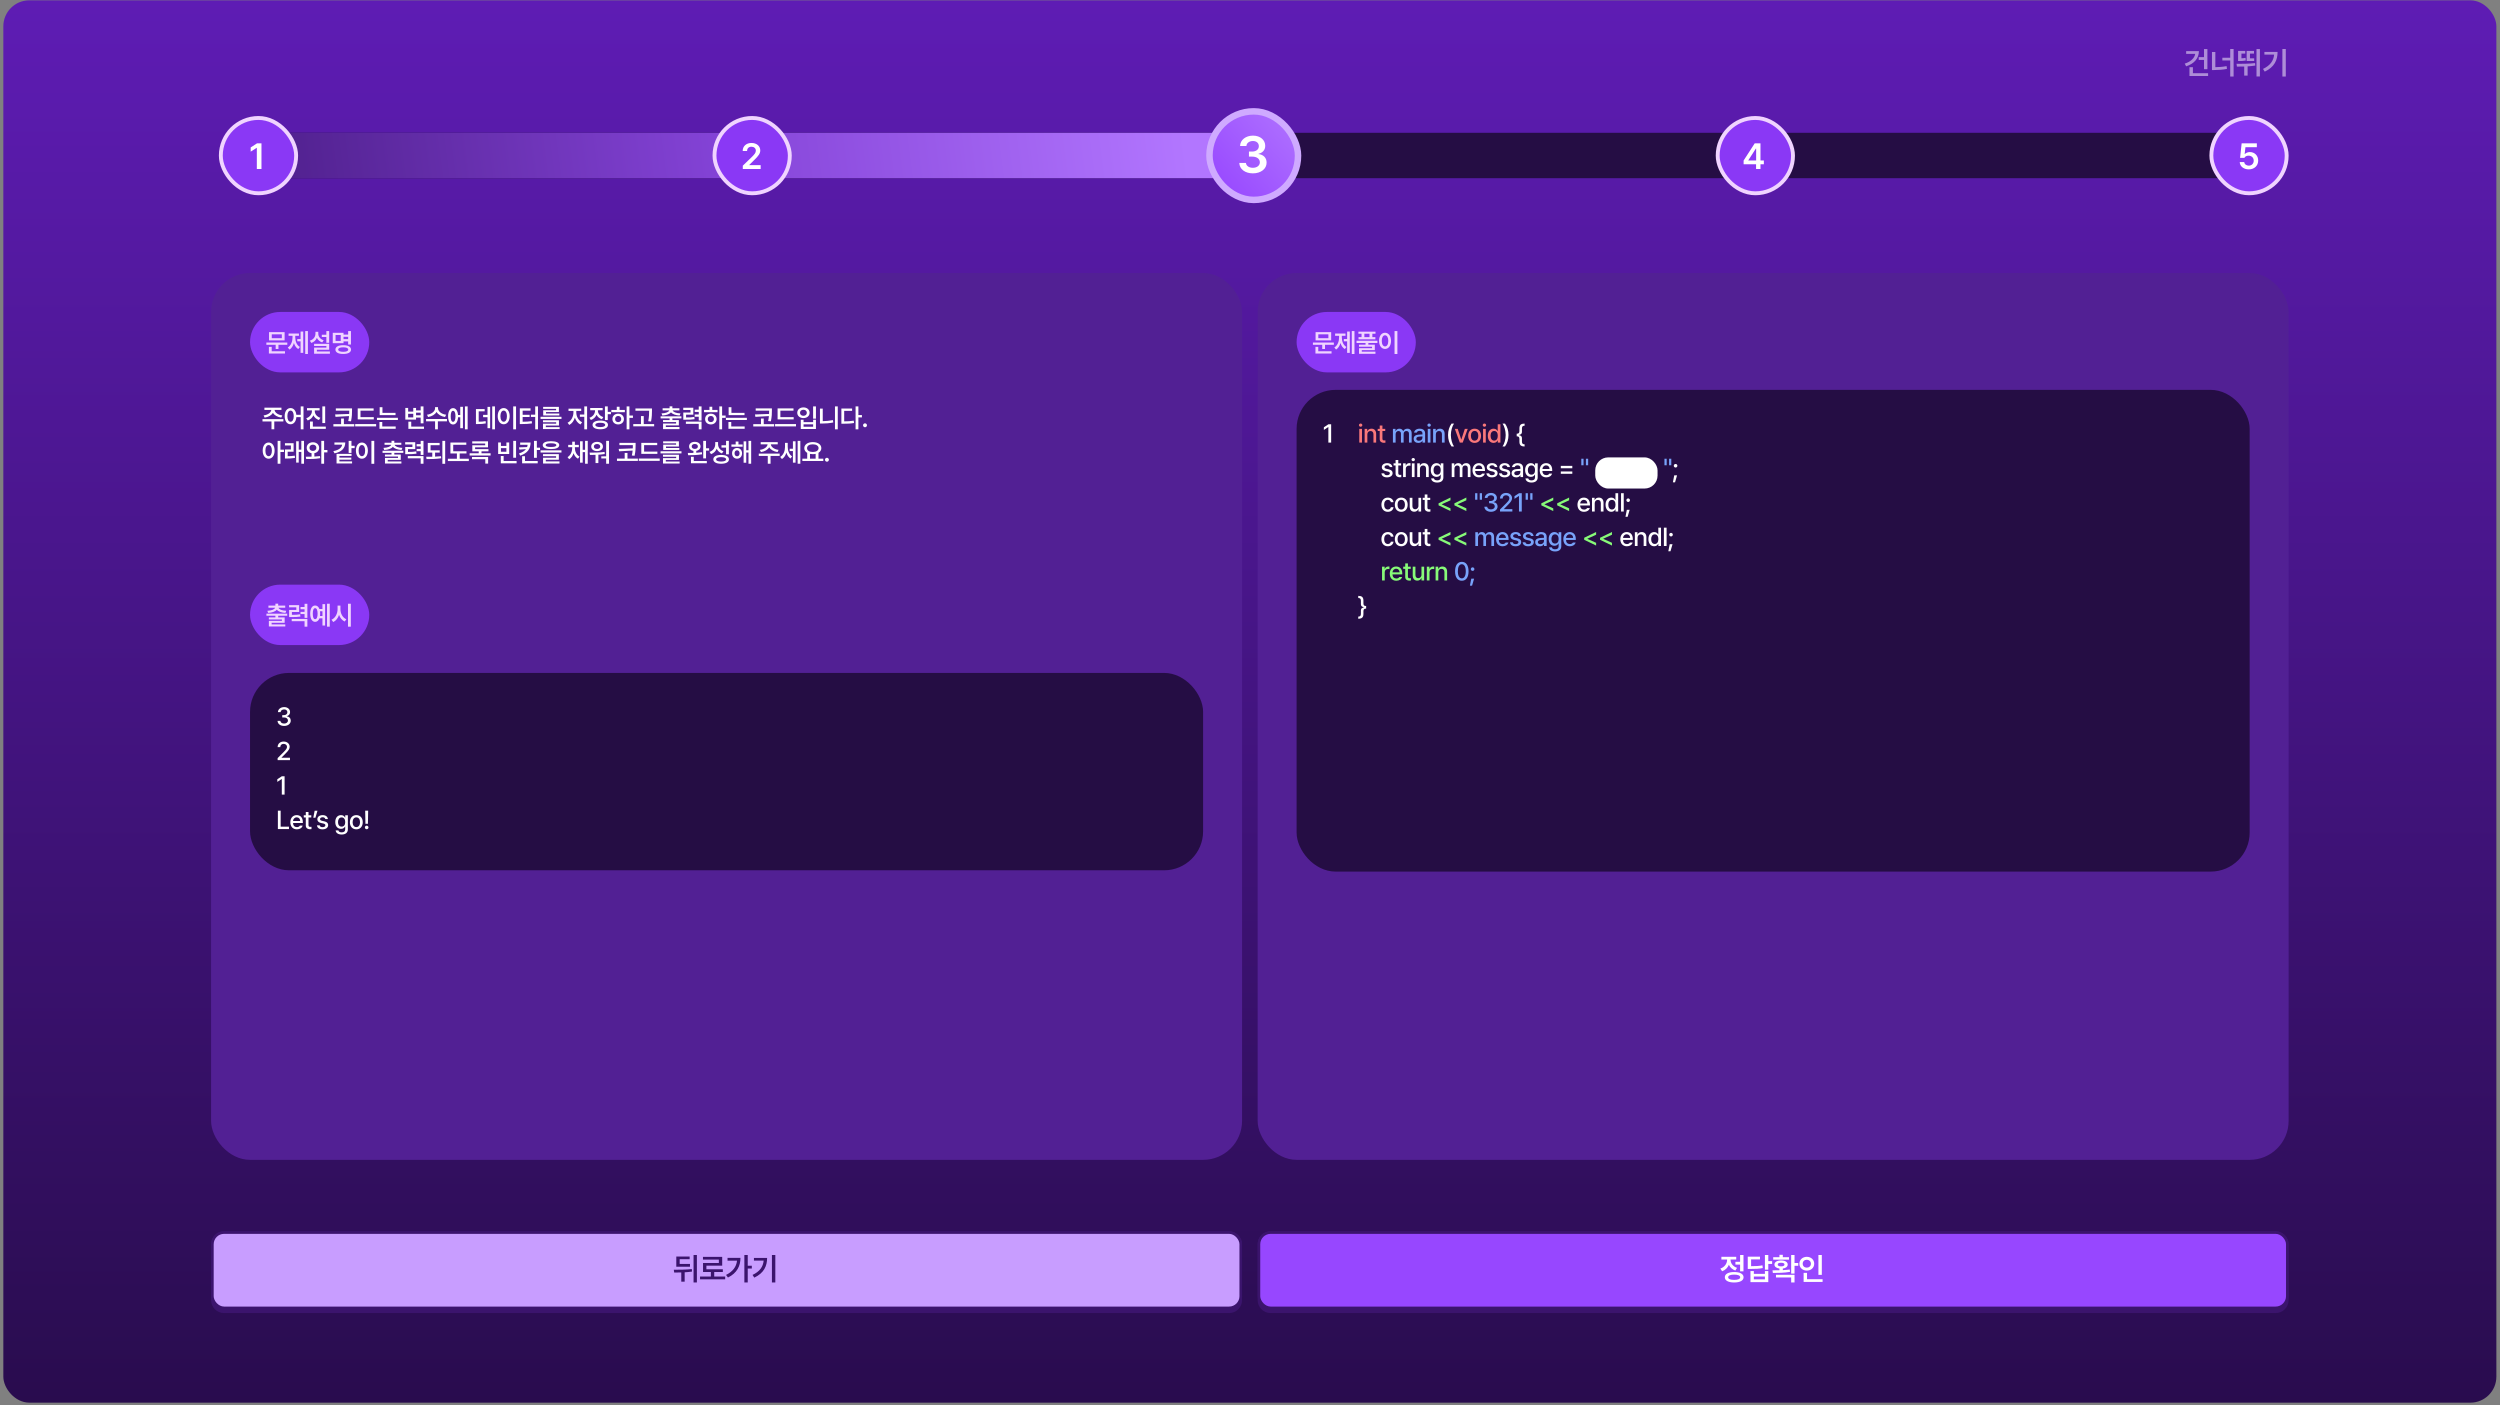 <svg width="653" height="367" viewBox="0 0 653 367" fill="none" xmlns="http://www.w3.org/2000/svg">
<rect x="0" y="0" width="653" height="367" fill="#808080" stroke="none"/>
<rect x="0.871" y="0.086" width="651.18" height="366.289" rx="6.783" fill="url(#paint0_linear_388_6282)"/>
<rect x="55.136" y="71.309" width="269.29" height="231.644" rx="10.175" fill="#522094"/>
<path d="M74.02 109.486V110.082H71.642V112.129H70.913V110.082H68.562V109.486H74.02ZM68.847 108.506C70.022 108.357 70.811 107.724 70.864 107.068H69.065V106.486H73.516V107.068H71.718C71.768 107.724 72.549 108.357 73.735 108.506L73.47 109.082C72.45 108.936 71.655 108.469 71.291 107.824C70.923 108.469 70.135 108.936 69.125 109.082L68.847 108.506ZM75.891 106.585C76.699 106.585 77.298 107.261 77.404 108.354H78.547V106.148H79.275V112.143H78.547V108.95H77.411C77.331 110.106 76.722 110.818 75.891 110.818C74.99 110.818 74.35 110 74.354 108.698C74.35 107.406 74.99 106.585 75.891 106.585ZM75.063 108.698C75.059 109.619 75.397 110.152 75.891 110.155C76.387 110.152 76.722 109.619 76.725 108.698C76.722 107.784 76.387 107.247 75.891 107.247C75.397 107.247 75.059 107.784 75.063 108.698ZM82.219 107.367C82.219 108.112 82.729 108.84 83.683 109.135L83.306 109.711C82.627 109.493 82.133 109.042 81.858 108.473C81.59 109.092 81.08 109.586 80.371 109.831L79.994 109.248C80.957 108.93 81.471 108.155 81.477 107.367V107.194H80.186V106.605H83.478V107.194H82.219V107.367ZM80.974 112.017V110.102H81.716V111.421H85.101V112.017H80.974ZM84.193 110.5V106.154H84.935V110.5H84.193ZM91.949 106.678V107.221C91.945 107.946 91.956 108.784 91.684 110.049L90.962 109.976C91.068 109.493 91.131 109.066 91.167 108.685L87.636 108.883L87.531 108.254L91.21 108.122C91.224 107.81 91.227 107.532 91.227 107.274H87.716V106.678H91.949ZM87.08 111.401V110.791H89.094V109.314H89.823V110.791H92.538V111.401H87.08ZM97.635 108.956V109.546H93.435V106.671H97.589V107.267H94.164V108.956H97.635ZM92.773 111.374V110.765H98.244V111.374H92.773ZM103.315 107.843V108.426H99.168V106.366H99.897V107.843H103.315ZM98.459 109.705V109.122H103.931V109.705H98.459ZM99.115 111.997V110.235H99.85V111.401H103.354V111.997H99.115ZM110.613 106.154V110.573H109.878V109.069H108.672V109.599H105.87V106.545H106.605V107.512H107.944V106.545H108.672V107.188H109.878V106.154H110.613ZM106.605 109.016H107.944V108.082H106.605V109.016ZM106.665 112.017V110.135H107.414V111.421H110.746V112.017H106.665ZM108.672 108.473H109.878V107.784H108.672V108.473ZM114.411 106.645C114.408 107.396 115.253 108.161 116.531 108.327L116.24 108.923C115.223 108.771 114.415 108.271 114.024 107.595C113.633 108.271 112.828 108.771 111.821 108.923L111.53 108.327C112.795 108.161 113.636 107.403 113.636 106.645V106.34H114.411V106.645ZM111.291 110.049V109.44H116.75V110.049H114.372V112.136H113.643V110.049H111.291ZM122.151 106.148V112.136H121.442V106.148H122.151ZM117.044 108.738C117.044 107.42 117.554 106.601 118.335 106.605C119.061 106.601 119.554 107.28 119.64 108.4H120.217V106.254H120.919V111.844H120.217V108.996H119.647C119.578 110.165 119.077 110.881 118.335 110.877C117.554 110.881 117.044 110.059 117.044 108.738ZM117.726 108.738C117.723 109.675 117.955 110.179 118.335 110.175C118.733 110.179 118.968 109.675 118.971 108.738C118.968 107.804 118.733 107.297 118.335 107.3C117.955 107.297 117.723 107.804 117.726 108.738ZM129.284 106.148V112.136H128.568V106.148H129.284ZM124.316 110.765V106.85H126.594V107.439H125.038V110.149C125.743 110.145 126.253 110.112 126.84 109.99L126.899 110.593C126.224 110.732 125.624 110.761 124.72 110.765H124.316ZM126.184 108.97V108.367H127.336V106.267H128.025V111.844H127.336V108.97H126.184ZM134.791 106.148V112.143H134.049V106.148H134.791ZM130.002 108.698C129.999 107.406 130.658 106.585 131.565 106.585C132.463 106.585 133.125 107.406 133.129 108.698C133.125 110 132.463 110.818 131.565 110.818C130.658 110.818 129.999 110 130.002 108.698ZM130.711 108.698C130.711 109.619 131.058 110.152 131.565 110.155C132.069 110.152 132.413 109.619 132.413 108.698C132.413 107.784 132.069 107.247 131.565 107.247C131.058 107.247 130.711 107.784 130.711 108.698ZM140.524 106.148V112.143H139.795V108.91H138.669V108.314H139.795V106.148H140.524ZM135.774 110.765V106.664H138.576V107.267H136.516V108.34H138.338V108.923H136.516V110.155C137.427 110.152 138.109 110.119 138.881 109.996L138.954 110.593C138.083 110.725 137.314 110.758 136.245 110.765H135.774ZM146.66 108.864V109.42H141.189V108.864H146.66ZM141.825 110.294V109.778H145.998V111.142H142.567V111.56H146.177V112.07H141.831V110.665H145.269V110.294H141.825ZM141.864 106.79V106.28H145.985V107.632H142.613V108.022H146.091V108.526H141.884V107.155H145.249V106.79H141.864ZM153.349 106.148V112.143H152.614V108.87H151.462V108.267H152.614V106.148H153.349ZM148.249 110.42C149.206 109.967 149.772 108.834 149.779 107.738V107.34H148.494V106.737H151.813V107.34H150.528V107.738C150.528 108.774 151.087 109.867 152.051 110.288L151.614 110.877C150.918 110.546 150.422 109.88 150.16 109.089C149.898 109.933 149.388 110.646 148.693 110.997L148.249 110.42ZM156.167 107.227C156.167 107.959 156.641 108.648 157.578 108.936L157.227 109.513C156.555 109.301 156.078 108.874 155.816 108.334C155.551 108.963 155.048 109.463 154.326 109.705L153.955 109.122C154.919 108.807 155.425 108.029 155.425 107.234V107.161H154.16V106.565H157.413V107.161H156.167V107.227ZM154.77 110.983C154.77 110.268 155.545 109.851 156.797 109.851C158.039 109.851 158.8 110.268 158.804 110.983C158.8 111.705 158.039 112.129 156.797 112.129C155.545 112.129 154.77 111.705 154.77 110.983ZM155.505 110.983C155.505 111.354 155.975 111.55 156.797 111.553C157.615 111.55 158.075 111.354 158.075 110.983C158.075 110.619 157.615 110.427 156.797 110.427C155.975 110.427 155.505 110.619 155.505 110.983ZM158.009 109.718V106.148H158.744V107.585H159.579V108.188H158.744V109.718H158.009ZM164.404 106.148V108.532H165.325V109.142H164.404V112.136H163.675V106.148H164.404ZM159.681 107.658V107.068H161.098V106.234H161.834V107.068H163.211V107.658H159.681ZM159.959 109.46C159.952 108.632 160.595 108.046 161.469 108.049C162.33 108.046 162.97 108.632 162.973 109.46C162.97 110.284 162.33 110.864 161.469 110.864C160.595 110.864 159.952 110.284 159.959 109.46ZM160.661 109.46C160.658 109.947 160.999 110.258 161.469 110.255C161.93 110.258 162.264 109.947 162.271 109.46C162.264 108.973 161.93 108.652 161.469 108.652C160.999 108.652 160.658 108.973 160.661 109.46ZM170.295 106.698V107.274C170.289 108.019 170.289 108.85 170.057 110.102L169.315 110.023C169.55 108.857 169.55 108.006 169.553 107.287H165.976V106.698H170.295ZM165.407 111.361V110.758H167.42V108.678H168.149V110.758H170.865V111.361H165.407ZM177.985 108.738V109.281H175.626V109.718H177.316V111.122H173.911V111.533H177.481V112.083H173.189V110.619H176.594V110.248H173.182V109.718H174.898V109.281H172.553V108.738H177.985ZM172.791 107.989C173.974 107.93 174.669 107.612 174.822 107.188H173.076V106.638H174.898V106.134H175.626V106.638H177.461V107.188H175.703C175.848 107.612 176.544 107.93 177.739 107.989L177.521 108.539C176.444 108.473 175.64 108.181 175.262 107.698C174.884 108.181 174.083 108.473 172.997 108.539L172.791 107.989ZM181.094 106.505V108.307H179.206V109.042C180.17 109.042 180.716 109.016 181.352 108.897L181.425 109.493C180.71 109.615 180.09 109.632 178.915 109.632H178.477V107.757H180.359V107.088H178.464V106.505H181.094ZM179.153 110.712V110.122H183.247V112.136H182.512V110.712H179.153ZM181.452 108.85V108.261H182.512V107.592H181.452V107.002H182.512V106.154H183.247V109.837H182.512V108.85H181.452ZM188.615 106.148V108.532H189.536V109.142H188.615V112.136H187.886V106.148H188.615ZM183.892 107.658V107.068H185.31V106.234H186.045V107.068H187.423V107.658H183.892ZM184.17 109.46C184.164 108.632 184.806 108.046 185.681 108.049C186.542 108.046 187.181 108.632 187.184 109.46C187.181 110.284 186.542 110.864 185.681 110.864C184.806 110.864 184.164 110.284 184.17 109.46ZM184.872 109.46C184.869 109.947 185.21 110.258 185.681 110.255C186.141 110.258 186.475 109.947 186.482 109.46C186.475 108.973 186.141 108.652 185.681 108.652C185.21 108.652 184.869 108.973 184.872 109.46ZM194.467 107.843V108.426H190.32V106.366H191.049V107.843H194.467ZM189.611 109.705V109.122H195.083V109.705H189.611ZM190.267 111.997V110.235H191.002V111.401H194.507V111.997H190.267ZM201.62 106.678V107.221C201.616 107.946 201.626 108.784 201.355 110.049L200.633 109.976C200.739 109.493 200.801 109.066 200.838 108.685L197.307 108.883L197.201 108.254L200.881 108.122C200.894 107.81 200.898 107.532 200.898 107.274H197.387V106.678H201.62ZM196.751 111.401V110.791H198.765V109.314H199.493V110.791H202.209V111.401H196.751ZM207.306 108.956V109.546H203.106V106.671H207.259V107.267H203.835V108.956H207.306ZM202.444 111.374V110.765H207.915V111.374H202.444ZM213.124 106.148V109.36H212.382V106.148H213.124ZM208.242 107.817C208.242 106.986 208.931 106.409 209.859 106.413C210.783 106.409 211.472 106.986 211.468 107.817C211.472 108.635 210.783 109.211 209.859 109.208C208.931 109.211 208.242 108.635 208.242 107.817ZM208.964 107.817C208.961 108.297 209.335 108.602 209.859 108.605C210.372 108.602 210.746 108.297 210.746 107.817C210.746 107.337 210.372 107.025 209.859 107.029C209.335 107.025 208.961 107.337 208.964 107.817ZM209.163 112.063V109.639H209.892V110.255H212.389V109.639H213.124V112.063H209.163ZM209.892 111.467H212.389V110.831H209.892V111.467ZM218.824 106.148V112.136H218.095V106.148H218.824ZM214.174 110.632V106.731H214.902V110.003C215.74 109.99 216.635 109.917 217.559 109.731L217.651 110.347C216.598 110.566 215.621 110.636 214.69 110.632H214.174ZM224.212 106.148V108.42H225.133V109.023H224.212V112.143H223.477V106.148H224.212ZM219.767 110.679V106.717H222.569V107.314H220.502V110.063C221.433 110.059 222.172 110.013 222.993 109.87L223.079 110.493C222.148 110.652 221.344 110.679 220.264 110.679H219.767ZM225.943 111.599C225.659 111.599 225.423 111.368 225.427 111.083C225.423 110.804 225.659 110.576 225.943 110.573C226.218 110.576 226.453 110.804 226.453 111.083C226.453 111.368 226.218 111.599 225.943 111.599ZM70.171 115.585C71.072 115.585 71.721 116.406 71.728 117.698C71.721 119 71.072 119.818 70.171 119.818C69.26 119.818 68.611 119 68.615 117.698C68.611 116.406 69.26 115.585 70.171 115.585ZM69.323 117.698C69.32 118.619 69.668 119.152 70.171 119.155C70.678 119.152 71.016 118.619 71.019 117.698C71.016 116.784 70.678 116.247 70.171 116.247C69.668 116.247 69.32 116.784 69.323 117.698ZM72.516 121.136V115.148H73.251V117.446H74.172V118.069H73.251V121.136H72.516ZM76.692 115.757V117.989H75.142V119.155C75.748 119.149 76.328 119.126 76.997 119.016L77.05 119.612C76.242 119.748 75.586 119.768 74.844 119.771H74.433V117.393H75.983V116.353H74.427V115.757H76.692ZM77.355 120.831V115.26H78.03V117.446H78.706V115.148H79.408V121.136H78.706V118.042H78.03V120.831H77.355ZM81.736 115.519C82.656 115.519 83.359 116.112 83.365 116.963C83.359 117.695 82.842 118.235 82.113 118.37V119.255C82.613 119.228 83.11 119.192 83.577 119.129L83.63 119.679C82.375 119.904 81.007 119.91 79.98 119.897L79.874 119.294C80.325 119.294 80.841 119.291 81.378 119.278V118.377C80.626 118.244 80.106 117.701 80.113 116.963C80.106 116.112 80.795 115.519 81.736 115.519ZM80.828 116.963C80.825 117.463 81.212 117.784 81.736 117.777C82.249 117.784 82.633 117.463 82.637 116.963C82.633 116.459 82.249 116.148 81.736 116.141C81.212 116.148 80.825 116.459 80.828 116.963ZM83.922 121.136V115.148H84.657V117.539H85.525V118.162H84.657V121.136H83.922ZM91.803 115.148V116.446H92.638V117.049H91.803V118.307H91.068V115.148H91.803ZM87.067 117.83C88.564 117.556 89.276 116.906 89.362 116.148H87.352V115.565H90.187C90.18 117.112 89.18 118.059 87.378 118.42L87.067 117.83ZM87.908 121.063V118.553H91.823V119.096H88.65V119.533H91.763V120.063H88.65V120.513H91.962V121.063H87.908ZM97.754 115.148V121.143H97.012V115.148H97.754ZM92.965 117.698C92.962 116.406 93.621 115.585 94.528 115.585C95.426 115.585 96.088 116.406 96.092 117.698C96.088 119 95.426 119.818 94.528 119.818C93.621 119.818 92.962 119 92.965 117.698ZM93.674 117.698C93.674 118.619 94.022 119.152 94.528 119.155C95.032 119.152 95.376 118.619 95.376 117.698C95.376 116.784 95.032 116.247 94.528 116.247C94.022 116.247 93.674 116.784 93.674 117.698ZM105.351 117.738V118.281H102.993V118.718H104.682V120.122H101.277V120.533H104.847V121.083H100.555V119.619H103.96V119.248H100.548V118.718H102.264V118.281H99.919V117.738H105.351ZM100.157 116.989C101.34 116.93 102.035 116.612 102.188 116.188H100.442V115.638H102.264V115.134H102.993V115.638H104.828V116.188H103.069C103.215 116.612 103.91 116.93 105.106 116.989L104.887 117.539C103.811 117.473 103.006 117.181 102.628 116.698C102.251 117.181 101.449 117.473 100.363 117.539L100.157 116.989ZM108.46 115.505V117.307H106.572V118.042C107.536 118.042 108.083 118.016 108.719 117.897L108.791 118.493C108.076 118.615 107.457 118.632 106.281 118.632H105.844V116.757H107.725V116.088H105.83V115.505H108.46ZM106.519 119.712V119.122H110.613V121.136H109.878V119.712H106.519ZM108.818 117.85V117.261H109.878V116.592H108.818V116.002H109.878V115.154H110.613V118.837H109.878V117.85H108.818ZM114.855 117.632V118.228H113.643V119.271C114.166 119.251 114.69 119.215 115.186 119.162L115.246 119.705C113.928 119.901 112.54 119.914 111.411 119.917L111.318 119.308C111.811 119.311 112.351 119.308 112.908 119.298V118.228H111.735V115.698H114.829V116.28H112.464V117.632H114.855ZM115.544 121.143V115.148H116.279V121.143H115.544ZM121.846 117.87V118.453H120.071V119.824H122.456V120.427H116.984V119.824H119.342V118.453H117.647V115.592H121.8V116.181H118.382V117.87H121.846ZM128.142 118.387V118.983H122.67V118.387H125.042V117.89H123.366V116.3H126.731V115.856H123.346V115.28H127.466V116.837H124.095V117.314H127.585V117.89H125.77V118.387H128.142ZM123.28 119.944V119.361H127.499V121.096H126.757V119.944H123.28ZM130.843 115.578V116.486H132.267V115.578H133.003V118.579H130.115V115.578H130.843ZM130.81 121.017V119.109H131.552V120.421H134.937V121.017H130.81ZM130.843 117.996H132.267V117.055H130.843V117.996ZM134.056 119.559V115.154H134.798V119.559H134.056ZM138.589 115.592C138.586 117.208 137.805 118.37 135.867 119.016L135.569 118.44C136.443 118.155 137.023 117.774 137.377 117.307L135.668 117.44L135.562 116.857L137.672 116.774C137.745 116.588 137.788 116.393 137.811 116.188H135.867V115.592H138.589ZM136.377 121.017V119.162H137.126V120.421H140.451V121.017H136.377ZM139.477 119.579V115.148H140.226V116.923H141.06V117.532H140.226V119.579H139.477ZM143.918 115.24C145.283 115.244 146.074 115.605 146.077 116.267C146.074 116.936 145.283 117.297 143.918 117.301C142.557 117.297 141.758 116.936 141.758 116.267C141.758 115.605 142.557 115.244 143.918 115.24ZM141.195 118.208V117.619H146.654V118.208H141.195ZM141.838 119.155V118.612H145.971V120.076H142.567V120.52H146.137V121.083H141.845V119.553H145.249V119.155H141.838ZM142.533 116.267C142.53 116.598 143.007 116.751 143.918 116.751C144.842 116.751 145.316 116.598 145.316 116.267C145.316 115.959 144.842 115.784 143.918 115.784C143.007 115.784 142.53 115.959 142.533 116.267ZM150.157 116.969C150.157 117.883 150.531 118.824 151.382 119.268L150.965 119.811C150.408 119.52 150.031 118.996 149.815 118.37C149.603 119.046 149.226 119.626 148.666 119.944L148.242 119.4C149.08 118.914 149.458 117.917 149.461 116.969V116.804H148.414V116.201H149.461V115.36H150.157V116.201H151.19V116.804H150.157V116.969ZM151.508 120.844V115.254H152.203V117.493H152.819V115.148H153.522V121.136H152.819V118.102H152.203V120.844H151.508ZM159.075 115.154V121.129H158.327V119.758H157.055V119.202H158.327V115.154H159.075ZM153.995 118.228C155.121 118.225 156.618 118.221 157.916 118.042L157.962 118.586C157.413 118.678 156.846 118.738 156.293 118.774V120.95H155.551V118.811C155.028 118.831 154.531 118.831 154.087 118.831L153.995 118.228ZM154.425 116.625C154.425 115.913 155.061 115.413 155.962 115.413C156.843 115.413 157.486 115.913 157.486 116.625C157.486 117.354 156.843 117.827 155.962 117.83C155.061 117.827 154.425 117.354 154.425 116.625ZM155.121 116.625C155.117 117.026 155.459 117.267 155.962 117.267C156.439 117.267 156.783 117.026 156.783 116.625C156.783 116.234 156.442 115.976 155.962 115.976C155.459 115.976 155.117 116.234 155.121 116.625ZM166.023 115.678V116.221C166.019 116.946 166.029 117.784 165.758 119.049L165.036 118.976C165.142 118.493 165.205 118.066 165.241 117.685L161.71 117.883L161.604 117.254L165.284 117.122C165.297 116.81 165.301 116.532 165.301 116.274H161.79V115.678H166.023ZM161.154 120.401V119.791H163.168V118.314H163.896V119.791H166.612V120.401H161.154ZM171.709 117.956V118.546H167.509V115.671H171.663V116.267H168.238V117.956H171.709ZM166.847 120.374V119.765H172.318V120.374H166.847ZM178.004 117.864V118.42H172.533V117.864H178.004ZM173.169 119.294V118.778H177.342V120.142H173.911V120.56H177.521V121.07H173.175V119.665H176.613V119.294H173.169ZM173.209 115.79V115.28H177.329V116.632H173.957V117.022H177.435V117.526H173.228V116.155H176.594V115.79H173.209ZM181.481 115.406C182.355 115.406 182.978 115.893 182.985 116.612C182.978 117.208 182.531 117.655 181.865 117.777V118.261C182.365 118.231 182.865 118.188 183.329 118.122L183.389 118.659C182.143 118.88 180.752 118.907 179.739 118.904L179.659 118.314C180.09 118.314 180.593 118.311 181.123 118.294V117.781C180.438 117.665 179.98 117.218 179.984 116.612C179.98 115.893 180.603 115.406 181.481 115.406ZM180.481 121.01V119.321H181.216V120.414H184.627V121.01H180.481ZM180.673 116.612C180.666 117.006 181.004 117.251 181.481 117.254C181.961 117.251 182.286 117.006 182.289 116.612C182.286 116.208 181.961 115.969 181.481 115.969C181.004 115.969 180.666 116.208 180.673 116.612ZM183.68 119.725V115.154H184.415V117.089H185.223V117.698H184.415V119.725H183.68ZM187.558 116.009C187.555 116.824 188.031 117.569 188.969 117.864L188.571 118.44C187.919 118.208 187.462 117.771 187.207 117.205C186.942 117.857 186.442 118.37 185.716 118.625L185.325 118.029C186.316 117.705 186.813 116.906 186.816 116.042V115.472H187.558V116.009ZM186.319 119.983C186.312 119.255 187.091 118.827 188.353 118.831C189.621 118.827 190.396 119.255 190.4 119.983C190.396 120.712 189.621 121.129 188.353 121.129C187.091 121.129 186.312 120.712 186.319 119.983ZM187.048 119.983C187.044 120.348 187.521 120.55 188.353 120.553C189.191 120.55 189.664 120.348 189.664 119.983C189.664 119.606 189.191 119.404 188.353 119.4C187.521 119.404 187.044 119.606 187.048 119.983ZM188.452 116.91V116.307H189.644V115.148H190.38V118.672H189.644V116.91H188.452ZM193.979 116.102V116.691H191.045V116.102H192.158V115.32H192.886V116.102H193.979ZM191.217 118.4C191.21 117.585 191.763 117.006 192.522 117.009C193.284 117.006 193.827 117.585 193.827 118.4C193.827 119.231 193.284 119.811 192.522 119.811C191.763 119.811 191.21 119.231 191.217 118.4ZM191.866 118.4C191.863 118.884 192.134 119.185 192.522 119.182C192.906 119.185 193.178 118.884 193.178 118.4C193.178 117.93 192.906 117.619 192.522 117.619C192.134 117.619 191.863 117.93 191.866 118.4ZM194.231 120.864V115.274H194.92V117.612H195.503V115.148H196.205V121.136H195.503V118.208H194.92V120.864H194.231ZM203.649 118.486V119.082H201.271V121.129H200.542V119.082H198.191V118.486H203.649ZM198.476 117.506C199.652 117.357 200.44 116.724 200.493 116.068H198.694V115.486H203.146V116.068H201.347C201.397 116.724 202.179 117.357 203.364 117.506L203.099 118.082C202.079 117.936 201.284 117.469 200.92 116.824C200.552 117.469 199.764 117.936 198.754 118.082L198.476 117.506ZM205.752 116.718C205.755 117.685 206.086 118.692 206.898 119.202L206.494 119.765C205.954 119.44 205.603 118.884 205.404 118.231C205.189 118.95 204.804 119.559 204.241 119.904L203.784 119.354C204.655 118.827 205.04 117.771 205.043 116.751V115.678H205.752V116.718ZM206.255 117.817V117.208H207.11V115.254H207.805V120.844H207.11V117.817H206.255ZM208.342 121.136V115.148H209.051V121.136H208.342ZM215.048 119.804V120.407H209.576V119.804H210.842V118.291C210.365 118.016 210.077 117.585 210.08 117.055C210.077 116.102 211.011 115.472 212.299 115.472C213.594 115.472 214.535 116.102 214.531 117.055C214.535 117.579 214.253 117.999 213.789 118.274V119.804H215.048ZM210.802 117.055C210.799 117.668 211.405 118.059 212.299 118.056C213.19 118.059 213.809 117.668 213.809 117.055C213.809 116.433 213.19 116.052 212.299 116.055C211.405 116.052 210.799 116.433 210.802 117.055ZM211.57 119.804H213.041V118.556C212.812 118.606 212.564 118.632 212.299 118.632C212.041 118.632 211.796 118.606 211.57 118.559V119.804ZM215.998 120.599C215.713 120.599 215.478 120.368 215.481 120.083C215.478 119.804 215.713 119.576 215.998 119.573C216.273 119.576 216.508 119.804 216.508 120.083C216.508 120.368 216.273 120.599 215.998 120.599Z" fill="white"/>
<rect x="65.31" y="81.484" width="31.14" height="15.783" rx="7.892" fill="#8A38F5"/>
<path d="M75.043 89.471V90.06H72.731V91.16H72.003V90.06H69.572V89.471H75.043ZM70.234 92.346V90.61H70.969V91.749H74.44V92.346H70.234ZM70.267 88.914V86.748H74.341V88.914H70.267ZM70.983 88.338H73.612V87.325H70.983V88.338ZM80.425 86.477V92.465H79.722V86.477H80.425ZM75.165 90.762C76.029 90.236 76.41 89.156 76.41 88.113V87.715H75.37V87.119H78.086V87.715H77.119V88.113C77.119 89.123 77.48 90.136 78.338 90.63L77.901 91.173C77.348 90.845 76.98 90.275 76.771 89.593C76.559 90.332 76.178 90.961 75.615 91.312L75.165 90.762ZM77.649 89.159V88.563H78.51V86.589H79.206V92.173H78.51V89.159H77.649ZM85.978 86.477V89.543H85.243V88.027H84.051V87.437H85.243V86.477H85.978ZM80.931 88.987C81.894 88.696 82.395 87.957 82.395 87.152V86.675H83.136V87.152C83.133 87.891 83.617 88.59 84.547 88.874L84.157 89.444C83.507 89.229 83.037 88.805 82.772 88.262C82.514 88.868 82.02 89.345 81.315 89.577L80.931 88.987ZM82.037 90.378V89.802H85.978V91.352H82.766V91.809H86.17V92.392H82.043V90.802H85.25V90.378H82.037ZM91.671 86.477V90.001H90.936V89.173H89.73V89.636H86.915V86.927H89.73V87.391H90.936V86.477H91.671ZM87.61 91.312C87.604 90.584 88.382 90.156 89.644 90.16C90.913 90.156 91.688 90.584 91.691 91.312C91.688 92.041 90.913 92.458 89.644 92.458C88.382 92.458 87.604 92.041 87.61 91.312ZM87.65 89.047H89.001V87.51H87.65V89.047ZM88.339 91.312C88.336 91.683 88.813 91.888 89.644 91.888C90.482 91.888 90.956 91.683 90.956 91.312C90.956 90.925 90.482 90.726 89.644 90.723C88.813 90.726 88.336 90.925 88.339 91.312ZM89.73 88.576H90.936V87.974H89.73V88.576Z" fill="#F0D4FF"/>
<rect x="65.31" y="152.707" width="31.14" height="15.783" rx="7.892" fill="#8A38F5"/>
<path d="M75.023 160.29V160.833H72.665V161.27H74.354V162.674H70.949V163.085H74.52V163.635H70.227V162.171H73.632V161.8H70.221V161.27H71.936V160.833H69.591V160.29H75.023ZM69.83 159.541C71.012 159.481 71.708 159.164 71.86 158.74H70.115V158.19H71.936V157.686H72.665V158.19H74.5V158.74H72.741C72.887 159.164 73.582 159.481 74.778 159.541L74.559 160.091C73.483 160.025 72.678 159.733 72.301 159.25C71.923 159.733 71.122 160.025 70.035 160.091L69.83 159.541ZM78.133 158.057V159.859H76.245V160.594C77.209 160.594 77.755 160.568 78.391 160.449L78.464 161.045C77.748 161.167 77.129 161.184 75.953 161.184H75.516V159.309H77.397V158.64H75.503V158.057H78.133ZM76.192 162.264V161.674H80.285V163.688H79.55V162.264H76.192ZM78.49 160.402V159.813H79.55V159.144H78.49V158.554H79.55V157.706H80.285V161.389H79.55V160.402H78.49ZM86.131 157.7V163.688H85.422V157.7H86.131ZM81.023 160.29C81.023 158.971 81.533 158.153 82.315 158.157C82.822 158.153 83.216 158.488 83.438 159.071H84.223V157.806H84.918V163.396H84.223V161.508H83.438C83.219 162.095 82.822 162.433 82.315 162.429C81.533 162.433 81.023 161.611 81.023 160.29ZM81.699 160.29C81.692 161.227 81.921 161.73 82.315 161.727C82.713 161.73 82.958 161.227 82.958 160.29C82.958 159.356 82.713 158.849 82.315 158.852C81.921 158.849 81.692 159.356 81.699 160.29ZM83.587 159.667C83.617 159.859 83.633 160.068 83.633 160.29C83.633 160.508 83.617 160.714 83.59 160.906H84.223V159.667H83.587ZM88.922 159.137C88.915 160.237 89.495 161.336 90.465 161.754L90.028 162.343C89.339 162.025 88.836 161.393 88.558 160.611C88.283 161.452 87.766 162.141 87.041 162.482L86.59 161.866C87.587 161.436 88.17 160.293 88.174 159.137V158.183H88.922V159.137ZM90.896 163.694V157.7H91.638V163.694H90.896Z" fill="#F0D4FF"/>
<rect x="65.31" y="175.769" width="248.941" height="51.552" rx="10.175" fill="#250D44"/>
<path d="M74.218 189.618C73.227 189.618 72.52 189.084 72.494 188.299H73.232C73.257 188.721 73.677 188.99 74.211 188.99C74.792 188.99 75.213 188.674 75.211 188.21C75.213 187.735 74.82 187.395 74.131 187.395H73.724V186.8H74.131C74.679 186.8 75.061 186.496 75.061 186.037C75.061 185.596 74.733 185.301 74.227 185.301C73.745 185.301 73.316 185.568 73.297 186.001H72.595C72.618 185.221 73.337 184.69 74.234 184.69C75.176 184.69 75.771 185.287 75.766 185.999C75.771 186.54 75.433 186.934 74.918 187.058V187.095C75.569 187.187 75.951 187.627 75.946 188.236C75.951 189.035 75.213 189.618 74.218 189.618ZM72.517 198.552L72.515 198.023L74.178 196.344C74.705 195.798 74.967 195.496 74.97 195.074C74.967 194.601 74.583 194.301 74.079 194.301C73.548 194.301 73.208 194.636 73.208 195.149H72.515C72.513 194.271 73.18 193.69 74.094 193.69C75.019 193.69 75.658 194.275 75.663 195.053C75.658 195.589 75.405 196.018 74.506 196.901L73.531 197.892V197.927H75.74V198.552H72.517ZM74.337 202.755V207.552H73.606V203.486H73.578L72.433 204.233V203.538L73.625 202.755H74.337ZM72.581 216.552V211.755H73.309V215.925H75.48V216.552H72.581ZM77.551 216.625C76.49 216.625 75.836 215.894 75.836 214.777C75.836 213.671 76.499 212.908 77.499 212.908C78.319 212.908 79.099 213.416 79.099 214.716V214.967H76.539C76.558 215.653 76.961 216.044 77.556 216.044C77.956 216.044 78.216 215.871 78.336 215.648H79.052C78.893 216.236 78.34 216.625 77.551 216.625ZM76.541 214.437H78.403C78.401 213.891 78.047 213.489 77.509 213.489C76.942 213.489 76.574 213.931 76.541 214.437ZM81.312 212.955V213.519H80.579V215.494C80.579 215.899 80.781 215.971 81.01 215.974C81.111 215.974 81.268 215.964 81.362 215.96V216.569C81.268 216.585 81.116 216.599 80.924 216.599C80.368 216.599 79.87 216.295 79.872 215.639V213.519H79.345V212.955H79.872V212.093H80.579V212.955H81.312ZM82.925 211.758L82.393 213.589H81.831L82.185 211.758H82.925ZM84.967 213.936C84.901 213.65 84.677 213.465 84.285 213.465C83.883 213.465 83.592 213.676 83.594 213.948C83.592 214.161 83.763 214.313 84.157 214.404L84.733 214.536C85.391 214.688 85.714 215.004 85.714 215.51C85.714 216.161 85.164 216.625 84.243 216.625C83.381 216.625 82.871 216.241 82.782 215.569H83.505C83.566 215.896 83.812 216.058 84.236 216.058C84.695 216.058 84.99 215.868 84.99 215.566C84.99 215.334 84.82 215.184 84.435 215.098L83.873 214.974C83.227 214.833 82.887 214.486 82.887 213.987C82.887 213.348 83.445 212.908 84.281 212.908C85.079 212.908 85.581 213.318 85.646 213.936H84.967ZM89.242 217.976C88.331 217.976 87.734 217.576 87.671 216.901H88.392C88.46 217.243 88.779 217.41 89.249 217.41C89.809 217.41 90.165 217.166 90.165 216.604V215.896H90.118C89.994 216.128 89.734 216.498 89.076 216.498C88.226 216.498 87.57 215.866 87.57 214.716C87.57 213.568 88.214 212.908 89.083 212.908C89.751 212.908 89.997 213.313 90.126 213.538H90.172V212.955H90.863V216.63C90.863 217.555 90.168 217.976 89.242 217.976ZM88.289 214.73C88.289 215.435 88.612 215.915 89.235 215.915C89.835 215.915 90.172 215.472 90.172 214.73C90.172 214.004 89.842 213.51 89.235 213.51C88.605 213.51 88.289 214.041 88.289 214.73ZM93.074 216.625C92.058 216.625 91.392 215.882 91.392 214.77C91.392 213.65 92.058 212.908 93.074 212.908C94.088 212.908 94.751 213.65 94.751 214.77C94.751 215.882 94.088 216.625 93.074 216.625ZM92.105 214.767C92.105 215.456 92.418 216.035 93.077 216.035C93.728 216.035 94.039 215.456 94.039 214.767C94.039 214.081 93.728 213.496 93.077 213.496C92.418 213.496 92.105 214.081 92.105 214.767ZM96.163 211.755L96.102 215.17H95.448L95.387 211.755H96.163ZM95.308 216.128C95.303 215.871 95.519 215.66 95.778 215.66C96.031 215.66 96.247 215.871 96.247 216.128C96.247 216.386 96.031 216.597 95.778 216.597C95.519 216.597 95.303 216.386 95.308 216.128Z" fill="white"/>
<rect x="328.496" y="71.309" width="269.29" height="231.644" rx="10.175" fill="#522094"/>
<rect x="338.671" y="81.484" width="31.14" height="15.783" rx="7.892" fill="#8A38F5"/>
<path d="M348.404 89.471V90.06H346.092V91.16H345.364V90.06H342.933V89.471H348.404ZM343.595 92.346V90.61H344.33V91.749H347.801V92.346H343.595ZM343.628 88.914V86.748H347.702V88.914H343.628ZM344.344 88.338H346.973V87.325H344.344V88.338ZM353.786 86.477V92.465H353.084V86.477H353.786ZM348.526 90.762C349.391 90.236 349.771 89.156 349.771 88.113V87.715H348.731V87.119H351.447V87.715H350.48V88.113C350.48 89.123 350.841 90.136 351.699 90.63L351.262 91.173C350.709 90.845 350.341 90.275 350.132 89.593C349.921 90.332 349.54 90.961 348.977 91.312L348.526 90.762ZM351.01 89.159V88.563H351.871V86.589H352.567V92.173H351.871V89.159H351.01ZM359.28 86.629V87.179H358.458V88.066H359.247V88.629H354.848V88.066H355.636V87.179H354.815V86.629H359.28ZM354.325 89.583V89H359.783V89.583H357.412V90.034H359.101V91.458H355.696V91.862H359.267V92.412H354.974V90.948H358.379V90.57H354.967V90.034H356.676V89.583H354.325ZM356.372 88.066H357.716V87.179H356.372V88.066ZM364.999 86.477V92.471H364.257V86.477H364.999ZM360.21 89.027C360.206 87.735 360.866 86.914 361.773 86.914C362.671 86.914 363.333 87.735 363.336 89.027C363.333 90.329 362.671 91.147 361.773 91.147C360.866 91.147 360.206 90.329 360.21 89.027ZM360.919 89.027C360.919 89.948 361.266 90.481 361.773 90.484C362.277 90.481 362.621 89.948 362.621 89.027C362.621 88.113 362.277 87.576 361.773 87.576C361.266 87.576 360.919 88.113 360.919 89.027Z" fill="#F0D4FF"/>
<rect x="338.671" y="101.833" width="248.941" height="125.827" rx="10.175" fill="#250D44"/>
<path d="M347.697 110.82V115.616H346.967V111.55H346.939L345.793 112.298V111.602L346.985 110.82H347.697Z" fill="white"/>
<path d="M355.042 115.616V112.019H355.749V115.616H355.042ZM354.953 111.047C354.953 110.815 355.154 110.627 355.4 110.627C355.642 110.627 355.843 110.815 355.843 111.047C355.843 111.279 355.642 111.466 355.4 111.466C355.154 111.466 354.953 111.279 354.953 111.047ZM357.15 113.483V115.616H356.442V112.019H357.122V112.607H357.166C357.332 112.223 357.686 111.972 358.227 111.972C358.965 111.972 359.452 112.44 359.452 113.328V115.616H358.745V113.415C358.745 112.895 358.461 112.583 357.986 112.583C357.499 112.583 357.15 112.909 357.15 113.483ZM361.823 112.019V112.583H361.09V114.558C361.09 114.963 361.291 115.036 361.521 115.038C361.622 115.038 361.779 115.029 361.872 115.024V115.633C361.779 115.649 361.626 115.663 361.434 115.663C360.879 115.663 360.38 115.359 360.383 114.703V112.583H359.856V112.019H360.383V111.157H361.09V112.019H361.823ZM383.369 112.019L382.062 115.616H381.305L380.001 112.019H380.76L381.666 114.783H381.703L382.612 112.019H383.369ZM385.172 115.689C384.155 115.689 383.49 114.947 383.49 113.834C383.49 112.714 384.155 111.972 385.172 111.972C386.186 111.972 386.849 112.714 386.849 113.834C386.849 114.947 386.186 115.689 385.172 115.689ZM384.202 113.832C384.202 114.52 384.516 115.099 385.174 115.099C385.825 115.099 386.137 114.52 386.137 113.832C386.137 113.145 385.825 112.56 385.174 112.56C384.516 112.56 384.202 113.145 384.202 113.832ZM387.377 115.616V112.019H388.085V115.616H387.377ZM387.288 111.047C387.288 110.815 387.49 110.627 387.736 110.627C387.977 110.627 388.178 110.815 388.178 111.047C388.178 111.279 387.977 111.466 387.736 111.466C387.49 111.466 387.288 111.279 387.288 111.047ZM390.124 115.687C389.253 115.687 388.618 114.989 388.618 113.825C388.618 112.656 389.262 111.972 390.131 111.972C390.799 111.972 391.04 112.377 391.167 112.602H391.204V110.82H391.911V115.616H391.22V115.057H391.167C391.035 115.289 390.78 115.687 390.124 115.687ZM389.337 113.818C389.337 114.539 389.661 115.085 390.284 115.085C390.883 115.085 391.22 114.569 391.22 113.818C391.22 113.068 390.89 112.574 390.284 112.574C389.654 112.574 389.337 113.106 389.337 113.818Z" fill="#FA787A"/>
<path d="M363.83 115.616V112.019H364.509V112.607H364.553C364.703 112.208 365.057 111.972 365.532 111.972C366.01 111.972 366.345 112.208 366.5 112.607H366.537C366.708 112.22 367.097 111.972 367.617 111.972C368.268 111.972 368.73 112.382 368.73 113.204V115.616H368.022V113.274C368.022 112.787 367.72 112.583 367.35 112.583C366.893 112.583 366.629 112.892 366.629 113.323V115.616H365.928V113.23C365.928 112.839 365.661 112.583 365.272 112.583C364.877 112.583 364.537 112.916 364.537 113.401V115.616H363.83ZM369.248 114.6C369.248 113.782 369.946 113.572 370.592 113.525C370.836 113.508 371.384 113.48 371.539 113.476V113.183C371.539 112.778 371.288 112.543 370.805 112.543C370.391 112.543 370.138 112.733 370.065 113H369.36C369.426 112.405 369.983 111.972 370.831 111.972C371.405 111.972 372.244 112.183 372.244 113.227V115.616H371.555V115.125H371.527C371.391 115.396 371.058 115.696 370.463 115.696C369.78 115.696 369.248 115.305 369.248 114.6ZM369.941 114.609C369.941 114.956 370.225 115.132 370.62 115.132C371.199 115.132 371.541 114.745 371.541 114.319V113.991C371.379 114 370.864 114.035 370.693 114.047C370.232 114.08 369.941 114.256 369.941 114.609ZM372.93 115.616V112.019H373.637V115.616H372.93ZM372.841 111.047C372.841 110.815 373.042 110.627 373.288 110.627C373.53 110.627 373.731 110.815 373.731 111.047C373.731 111.279 373.53 111.466 373.288 111.466C373.042 111.466 372.841 111.279 372.841 111.047ZM375.038 113.483V115.616H374.33V112.019H375.009V112.607H375.054C375.22 112.223 375.574 111.972 376.115 111.972C376.853 111.972 377.34 112.44 377.34 113.328V115.616H376.633V113.415C376.633 112.895 376.349 112.583 375.874 112.583C375.387 112.583 375.038 112.909 375.038 113.483ZM413.622 119.82V121.532H413.036V119.82H413.622ZM414.24 121.532V119.82H414.826V121.532H414.24ZM435.34 119.82V121.532H434.754V119.82H435.34ZM435.958 121.532V119.82H436.544V121.532H435.958ZM385.889 128.82V130.532H385.304V128.82H385.889ZM386.508 130.532V128.82H387.093V130.532H386.508ZM389.44 133.682C388.449 133.682 387.742 133.148 387.716 132.363H388.454C388.48 132.785 388.899 133.054 389.433 133.054C390.014 133.054 390.436 132.738 390.433 132.274C390.436 131.799 390.042 131.459 389.354 131.459H388.946V130.864H389.354C389.902 130.864 390.283 130.56 390.283 130.101C390.283 129.66 389.956 129.365 389.45 129.365C388.967 129.365 388.538 129.632 388.52 130.066H387.817C387.84 129.286 388.56 128.754 389.457 128.754C390.398 128.754 390.993 129.351 390.988 130.063C390.993 130.604 390.656 130.998 390.141 131.122V131.159C390.792 131.251 391.173 131.691 391.169 132.3C391.173 133.099 390.436 133.682 389.44 133.682ZM391.803 133.616L391.801 133.087L393.464 131.408C393.991 130.862 394.253 130.56 394.255 130.138C394.253 129.665 393.869 129.365 393.365 129.365C392.834 129.365 392.494 129.7 392.494 130.213H391.801C391.798 129.335 392.466 128.754 393.379 128.754C394.305 128.754 394.944 129.34 394.949 130.117C394.944 130.654 394.691 131.082 393.792 131.965L392.817 132.956V132.991H395.026V133.616H391.803ZM397.487 128.82V133.616H396.757V129.55H396.729L395.583 130.298V129.602L396.775 128.82H397.487ZM399.082 128.82V130.532H398.496V128.82H399.082ZM399.7 130.532V128.82H400.286V130.532H399.7ZM385.353 142.616V139.019H386.032V139.607H386.077C386.226 139.208 386.58 138.972 387.056 138.972C387.533 138.972 387.868 139.208 388.023 139.607H388.06C388.231 139.22 388.62 138.972 389.14 138.972C389.791 138.972 390.253 139.382 390.253 140.204V142.616H389.545V140.274C389.545 139.787 389.243 139.583 388.873 139.583C388.416 139.583 388.152 139.892 388.152 140.323V142.616H387.451V140.23C387.451 139.839 387.184 139.583 386.796 139.583C386.4 139.583 386.06 139.916 386.06 140.401V142.616H385.353ZM392.493 142.689C391.432 142.689 390.778 141.958 390.778 140.841C390.778 139.736 391.441 138.972 392.441 138.972C393.261 138.972 394.041 139.48 394.041 140.78V141.031H391.481C391.499 141.717 391.902 142.108 392.497 142.108C392.898 142.108 393.158 141.935 393.277 141.712H393.994C393.835 142.3 393.282 142.689 392.493 142.689ZM391.483 140.501H393.345C393.343 139.956 392.989 139.553 392.45 139.553C391.884 139.553 391.516 139.995 391.483 140.501ZM396.591 140C396.526 139.714 396.301 139.529 395.91 139.529C395.507 139.529 395.216 139.74 395.219 140.012C395.216 140.225 395.387 140.377 395.781 140.469L396.357 140.6C397.015 140.752 397.338 141.068 397.338 141.574C397.338 142.225 396.788 142.689 395.868 142.689C395.006 142.689 394.495 142.305 394.406 141.633H395.13C395.191 141.961 395.437 142.122 395.861 142.122C396.32 142.122 396.615 141.933 396.615 141.63C396.615 141.398 396.444 141.249 396.06 141.162L395.497 141.038C394.851 140.897 394.511 140.551 394.511 140.052C394.511 139.412 395.069 138.972 395.905 138.972C396.704 138.972 397.205 139.382 397.271 140H396.591ZM399.886 140C399.821 139.714 399.596 139.529 399.205 139.529C398.802 139.529 398.511 139.74 398.514 140.012C398.511 140.225 398.682 140.377 399.076 140.469L399.652 140.6C400.31 140.752 400.633 141.068 400.633 141.574C400.633 142.225 400.083 142.689 399.162 142.689C398.3 142.689 397.79 142.305 397.701 141.633H398.425C398.486 141.961 398.731 142.122 399.155 142.122C399.614 142.122 399.91 141.933 399.91 141.63C399.91 141.398 399.739 141.249 399.354 141.162L398.792 141.038C398.146 140.897 397.806 140.551 397.806 140.052C397.806 139.412 398.364 138.972 399.2 138.972C399.999 138.972 400.5 139.382 400.565 140H399.886ZM400.993 141.6C400.993 140.782 401.691 140.572 402.338 140.525C402.581 140.508 403.129 140.48 403.284 140.476V140.183C403.284 139.778 403.033 139.543 402.551 139.543C402.136 139.543 401.883 139.733 401.811 140H401.106C401.171 139.405 401.729 138.972 402.577 138.972C403.151 138.972 403.989 139.183 403.989 140.227V142.616H403.3V142.125H403.272C403.137 142.396 402.804 142.696 402.209 142.696C401.525 142.696 400.993 142.305 400.993 141.6ZM401.687 141.609C401.687 141.956 401.97 142.132 402.366 142.132C402.944 142.132 403.286 141.745 403.286 141.319V140.991C403.125 141 402.61 141.035 402.439 141.047C401.977 141.08 401.687 141.256 401.687 141.609ZM406.189 144.041C405.277 144.041 404.68 143.64 404.617 142.965H405.338C405.406 143.307 405.725 143.474 406.196 143.474C406.755 143.474 407.111 143.23 407.111 142.668V141.961H407.065C406.94 142.193 406.68 142.563 406.022 142.563C405.172 142.563 404.516 141.93 404.516 140.78C404.516 139.632 405.16 138.972 406.029 138.972C406.697 138.972 406.943 139.377 407.072 139.602H407.118V139.019H407.809V142.694C407.809 143.619 407.114 144.041 406.189 144.041ZM405.235 140.794C405.235 141.499 405.558 141.979 406.182 141.979C406.781 141.979 407.118 141.537 407.118 140.794C407.118 140.068 406.788 139.574 406.182 139.574C405.551 139.574 405.235 140.106 405.235 140.794ZM410.053 142.689C408.992 142.689 408.339 141.958 408.339 140.841C408.339 139.736 409.001 138.972 410.002 138.972C410.821 138.972 411.601 139.48 411.601 140.78V141.031H409.041C409.06 141.717 409.463 142.108 410.058 142.108C410.458 142.108 410.718 141.935 410.838 141.712H411.555C411.395 142.3 410.842 142.689 410.053 142.689ZM409.044 140.501H410.906C410.903 139.956 410.55 139.553 410.011 139.553C409.444 139.553 409.076 139.995 409.044 140.501ZM381.824 151.694C380.716 151.694 380.063 150.792 380.065 149.22C380.065 147.658 380.723 146.754 381.824 146.754C382.927 146.754 383.585 147.66 383.585 149.22C383.585 150.792 382.934 151.694 381.824 151.694ZM380.791 149.22C380.789 150.417 381.178 151.066 381.824 151.066C382.473 151.066 382.859 150.417 382.859 149.22C382.859 148.026 382.468 147.375 381.824 147.375C381.182 147.375 380.791 148.026 380.791 149.22ZM385.035 151.153L384.504 152.984H383.941L384.295 151.153H385.035ZM384.176 148.654C384.171 148.396 384.386 148.185 384.646 148.185C384.899 148.185 385.115 148.396 385.115 148.654C385.115 148.911 384.899 149.122 384.646 149.122C384.386 149.122 384.171 148.911 384.176 148.654Z" fill="#78A3FA"/>
<path d="M378.233 113.628C378.233 112.452 378.547 111.475 379.144 110.642H379.793C379.331 111.26 378.966 112.515 378.966 113.628C378.966 114.74 379.331 115.998 379.793 116.617H379.144C378.547 115.783 378.233 114.804 378.233 113.628ZM394.018 113.628C394.018 114.804 393.704 115.78 393.107 116.614H392.458C392.92 115.996 393.285 114.74 393.285 113.628C393.285 112.515 392.92 111.258 392.458 110.639H393.107C393.704 111.473 394.018 112.452 394.018 113.628ZM396.162 113.286C396.687 113.286 396.869 113.089 396.869 112.588V111.918C396.869 110.953 397.3 110.642 398.225 110.642V111.201C397.68 111.201 397.532 111.436 397.532 111.953V112.799C397.532 113.173 397.399 113.471 396.813 113.588V113.67C397.399 113.787 397.532 114.085 397.532 114.455V115.303C397.532 115.818 397.68 116.054 398.225 116.054V116.617C397.3 116.617 396.869 116.305 396.869 115.34V114.67C396.869 114.169 396.687 113.965 396.162 113.965V113.286ZM363.007 122C362.941 121.714 362.716 121.529 362.325 121.529C361.922 121.529 361.632 121.74 361.634 122.012C361.632 122.225 361.803 122.377 362.196 122.469L362.773 122.6C363.431 122.752 363.754 123.068 363.754 123.574C363.754 124.225 363.204 124.689 362.283 124.689C361.421 124.689 360.911 124.305 360.822 123.633H361.545C361.606 123.961 361.852 124.122 362.276 124.122C362.735 124.122 363.03 123.933 363.03 123.63C363.03 123.398 362.859 123.249 362.475 123.162L361.913 123.038C361.267 122.897 360.927 122.551 360.927 122.052C360.927 121.412 361.484 120.972 362.321 120.972C363.119 120.972 363.621 121.382 363.686 122H363.007ZM365.964 121.019V121.583H365.231V123.558C365.231 123.963 365.433 124.036 365.662 124.038C365.763 124.038 365.92 124.029 366.014 124.024V124.633C365.92 124.649 365.768 124.663 365.576 124.663C365.021 124.663 364.522 124.359 364.524 123.703V121.583H363.997V121.019H364.524V120.157H365.231V121.019H365.964ZM366.485 124.616V121.019H367.169V121.593H367.206C367.337 121.204 367.698 120.965 368.117 120.965C368.206 120.965 368.347 120.972 368.419 120.981V121.656C368.361 121.642 368.194 121.614 368.052 121.614C367.557 121.614 367.192 121.953 367.192 122.424V124.616H366.485ZM368.779 124.616V121.019H369.487V124.616H368.779ZM368.69 120.047C368.69 119.815 368.892 119.627 369.138 119.627C369.379 119.627 369.58 119.815 369.58 120.047C369.58 120.279 369.379 120.466 369.138 120.466C368.892 120.466 368.69 120.279 368.69 120.047ZM370.887 122.483V124.616H370.18V121.019H370.859V121.607H370.903C371.07 121.223 371.423 120.972 371.964 120.972C372.702 120.972 373.189 121.44 373.189 122.328V124.616H372.482V122.415C372.482 121.895 372.199 121.583 371.723 121.583C371.236 121.583 370.887 121.909 370.887 122.483ZM375.392 126.041C374.48 126.041 373.883 125.64 373.82 124.965H374.541C374.609 125.307 374.928 125.474 375.399 125.474C375.958 125.474 376.314 125.23 376.314 124.668V123.961H376.268C376.143 124.193 375.883 124.563 375.225 124.563C374.375 124.563 373.719 123.93 373.719 122.78C373.719 121.632 374.363 120.972 375.232 120.972C375.9 120.972 376.146 121.377 376.275 121.602H376.321V121.019H377.012V124.694C377.012 125.619 376.317 126.041 375.392 126.041ZM374.438 122.794C374.438 123.499 374.762 123.979 375.385 123.979C375.984 123.979 376.321 123.537 376.321 122.794C376.321 122.068 375.991 121.574 375.385 121.574C374.754 121.574 374.438 122.106 374.438 122.794ZM379.19 124.616V121.019H379.869V121.607H379.913C380.063 121.208 380.417 120.972 380.893 120.972C381.37 120.972 381.705 121.208 381.86 121.607H381.897C382.068 121.22 382.457 120.972 382.977 120.972C383.628 120.972 384.09 121.382 384.09 122.204V124.616H383.382V122.274C383.382 121.787 383.08 121.583 382.71 121.583C382.253 121.583 381.989 121.892 381.989 122.323V124.616H381.288V122.23C381.288 121.839 381.021 121.583 380.633 121.583C380.237 121.583 379.897 121.916 379.897 122.401V124.616H379.19ZM386.329 124.689C385.268 124.689 384.615 123.958 384.615 122.841C384.615 121.736 385.278 120.972 386.278 120.972C387.098 120.972 387.878 121.48 387.878 122.78V123.031H385.318C385.336 123.717 385.739 124.108 386.334 124.108C386.735 124.108 386.995 123.935 387.114 123.712H387.831C387.672 124.3 387.119 124.689 386.329 124.689ZM385.32 122.501H387.182C387.18 121.956 386.826 121.553 386.287 121.553C385.72 121.553 385.353 121.995 385.32 122.501ZM390.428 122C390.363 121.714 390.138 121.529 389.747 121.529C389.344 121.529 389.053 121.74 389.056 122.012C389.053 122.225 389.224 122.377 389.618 122.469L390.194 122.6C390.852 122.752 391.175 123.068 391.175 123.574C391.175 124.225 390.625 124.689 389.704 124.689C388.843 124.689 388.332 124.305 388.243 123.633H388.967C389.028 123.961 389.273 124.122 389.697 124.122C390.157 124.122 390.452 123.933 390.452 123.63C390.452 123.398 390.281 123.249 389.897 123.162L389.334 123.038C388.688 122.897 388.348 122.551 388.348 122.052C388.348 121.412 388.906 120.972 389.742 120.972C390.541 120.972 391.042 121.382 391.107 122H390.428ZM393.723 122C393.657 121.714 393.433 121.529 393.041 121.529C392.639 121.529 392.348 121.74 392.351 122.012C392.348 122.225 392.519 122.377 392.913 122.469L393.489 122.6C394.147 122.752 394.47 123.068 394.47 123.574C394.47 124.225 393.92 124.689 392.999 124.689C392.137 124.689 391.627 124.305 391.538 123.633H392.262C392.322 123.961 392.568 124.122 392.992 124.122C393.451 124.122 393.746 123.933 393.746 123.63C393.746 123.398 393.576 123.249 393.191 123.162L392.629 123.038C391.983 122.897 391.643 122.551 391.643 122.052C391.643 121.412 392.201 120.972 393.037 120.972C393.835 120.972 394.337 121.382 394.402 122H393.723ZM394.83 123.6C394.83 122.782 395.528 122.572 396.175 122.525C396.418 122.508 396.966 122.48 397.121 122.476V122.183C397.121 121.778 396.87 121.543 396.388 121.543C395.973 121.543 395.72 121.733 395.648 122H394.943C395.008 121.405 395.566 120.972 396.414 120.972C396.987 120.972 397.826 121.183 397.826 122.227V124.616H397.137V124.125H397.109C396.973 124.396 396.641 124.696 396.046 124.696C395.362 124.696 394.83 124.305 394.83 123.6ZM395.524 123.609C395.524 123.956 395.807 124.132 396.203 124.132C396.781 124.132 397.123 123.745 397.123 123.319V122.991C396.962 123 396.446 123.035 396.275 123.047C395.814 123.08 395.524 123.256 395.524 123.609ZM400.025 126.041C399.114 126.041 398.517 125.64 398.454 124.965H399.175C399.243 125.307 399.562 125.474 400.032 125.474C400.592 125.474 400.948 125.23 400.948 124.668V123.961H400.901C400.777 124.193 400.517 124.563 399.859 124.563C399.009 124.563 398.353 123.93 398.353 122.78C398.353 121.632 398.997 120.972 399.866 120.972C400.534 120.972 400.78 121.377 400.908 121.602H400.955V121.019H401.646V124.694C401.646 125.619 400.951 126.041 400.025 126.041ZM399.072 122.794C399.072 123.499 399.395 123.979 400.018 123.979C400.618 123.979 400.955 123.537 400.955 122.794C400.955 122.068 400.625 121.574 400.018 121.574C399.388 121.574 399.072 122.106 399.072 122.794ZM403.89 124.689C402.829 124.689 402.176 123.958 402.176 122.841C402.176 121.736 402.838 120.972 403.839 120.972C404.658 120.972 405.438 121.48 405.438 122.78V123.031H402.878C402.897 123.717 403.3 124.108 403.895 124.108C404.295 124.108 404.555 123.935 404.675 123.712H405.391C405.232 124.3 404.679 124.689 403.89 124.689ZM402.881 122.501H404.743C404.74 121.956 404.387 121.553 403.848 121.553C403.281 121.553 402.913 121.995 402.881 122.501ZM407.681 122.314V121.693H410.686V122.314H407.681ZM407.681 123.759V123.141H410.686V123.759H407.681ZM438.052 124.153L437.521 125.984H436.958L437.312 124.153H438.052ZM437.193 121.654C437.188 121.396 437.403 121.185 437.663 121.185C437.916 121.185 438.132 121.396 438.132 121.654C438.132 121.911 437.916 122.122 437.663 122.122C437.403 122.122 437.188 121.911 437.193 121.654ZM362.508 133.689C361.461 133.689 360.826 132.918 360.826 131.834C360.826 130.736 361.484 129.972 362.501 129.972C363.318 129.972 363.913 130.454 363.986 131.183H363.3C363.225 130.846 362.958 130.565 362.51 130.565C361.927 130.565 361.538 131.049 361.538 131.818C361.538 132.602 361.92 133.089 362.51 133.089C362.911 133.089 363.211 132.865 363.3 132.476H363.986C363.911 133.176 363.358 133.689 362.508 133.689ZM366.008 133.689C364.992 133.689 364.326 132.947 364.326 131.834C364.326 130.714 364.992 129.972 366.008 129.972C367.022 129.972 367.685 130.714 367.685 131.834C367.685 132.947 367.022 133.689 366.008 133.689ZM365.039 131.832C365.039 132.52 365.352 133.099 366.011 133.099C366.662 133.099 366.973 132.52 366.973 131.832C366.973 131.145 366.662 130.56 366.011 130.56C365.352 130.56 365.039 131.145 365.039 131.832ZM370.497 132.122V130.019H371.2V133.616H370.509V132.993H370.471C370.305 133.378 369.937 133.663 369.396 133.663C368.703 133.663 368.214 133.197 368.214 132.307V130.019H368.921V132.22C368.921 132.71 369.218 133.022 369.652 133.022C370.043 133.022 370.497 132.733 370.497 132.122ZM373.574 130.019V130.583H372.841V132.558C372.841 132.963 373.043 133.036 373.272 133.038C373.373 133.038 373.53 133.029 373.623 133.024V133.633C373.53 133.649 373.378 133.663 373.185 133.663C372.63 133.663 372.131 133.359 372.134 132.703V130.583H371.607V130.019H372.134V129.157H372.841V130.019H373.574ZM413.751 133.689C412.69 133.689 412.036 132.958 412.036 131.841C412.036 130.736 412.699 129.972 413.699 129.972C414.519 129.972 415.299 130.48 415.299 131.78V132.031H412.739C412.758 132.717 413.161 133.108 413.755 133.108C414.156 133.108 414.416 132.935 414.535 132.712H415.252C415.093 133.3 414.54 133.689 413.751 133.689ZM412.741 131.501H414.603C414.601 130.956 414.247 130.553 413.709 130.553C413.142 130.553 412.774 130.995 412.741 131.501ZM416.538 131.483V133.616H415.831V130.019H416.51V130.607H416.554C416.721 130.223 417.074 129.972 417.615 129.972C418.353 129.972 418.84 130.44 418.84 131.328V133.616H418.133V131.415C418.133 130.895 417.85 130.583 417.374 130.583C416.887 130.583 416.538 130.909 416.538 131.483ZM420.876 133.687C420.005 133.687 419.37 132.989 419.37 131.825C419.37 130.656 420.014 129.972 420.883 129.972C421.551 129.972 421.792 130.377 421.919 130.602H421.956V128.82H422.663V133.616H421.972V133.057H421.919C421.787 133.289 421.532 133.687 420.876 133.687ZM420.089 131.818C420.089 132.539 420.412 133.085 421.036 133.085C421.635 133.085 421.972 132.569 421.972 131.818C421.972 131.068 421.642 130.574 421.036 130.574C420.405 130.574 420.089 131.106 420.089 131.818ZM424.121 128.82V133.616H423.414V128.82H424.121ZM425.669 133.153L425.137 134.984H424.575L424.929 133.153H425.669ZM424.81 130.654C424.805 130.396 425.02 130.185 425.28 130.185C425.533 130.185 425.749 130.396 425.749 130.654C425.749 130.911 425.533 131.122 425.28 131.122C425.02 131.122 424.805 130.911 424.81 130.654ZM362.508 142.689C361.461 142.689 360.826 141.918 360.826 140.834C360.826 139.736 361.484 138.972 362.501 138.972C363.318 138.972 363.913 139.454 363.986 140.183H363.3C363.225 139.846 362.958 139.565 362.51 139.565C361.927 139.565 361.538 140.049 361.538 140.818C361.538 141.602 361.92 142.089 362.51 142.089C362.911 142.089 363.211 141.865 363.3 141.476H363.986C363.911 142.176 363.358 142.689 362.508 142.689ZM366.008 142.689C364.992 142.689 364.326 141.947 364.326 140.834C364.326 139.714 364.992 138.972 366.008 138.972C367.022 138.972 367.685 139.714 367.685 140.834C367.685 141.947 367.022 142.689 366.008 142.689ZM365.039 140.832C365.039 141.52 365.352 142.099 366.011 142.099C366.662 142.099 366.973 141.52 366.973 140.832C366.973 140.145 366.662 139.56 366.011 139.56C365.352 139.56 365.039 140.145 365.039 140.832ZM370.497 141.122V139.019H371.2V142.616H370.509V141.993H370.471C370.305 142.378 369.937 142.663 369.396 142.663C368.703 142.663 368.214 142.197 368.214 141.307V139.019H368.921V141.22C368.921 141.71 369.218 142.022 369.652 142.022C370.043 142.022 370.497 141.733 370.497 141.122ZM373.574 139.019V139.583H372.841V141.558C372.841 141.963 373.043 142.036 373.272 142.038C373.373 142.038 373.53 142.029 373.623 142.024V142.633C373.53 142.649 373.378 142.663 373.185 142.663C372.63 142.663 372.131 142.359 372.134 141.703V139.583H371.607V139.019H372.134V138.157H372.841V139.019H373.574ZM424.944 142.689C423.883 142.689 423.23 141.958 423.23 140.841C423.23 139.736 423.893 138.972 424.893 138.972C425.712 138.972 426.492 139.48 426.492 140.78V141.031H423.932C423.951 141.717 424.354 142.108 424.949 142.108C425.349 142.108 425.609 141.935 425.729 141.712H426.446C426.286 142.3 425.734 142.689 424.944 142.689ZM423.935 140.501H425.797C425.794 139.956 425.441 139.553 424.902 139.553C424.335 139.553 423.968 139.995 423.935 140.501ZM427.731 140.483V142.616H427.024V139.019H427.703V139.607H427.748C427.914 139.223 428.268 138.972 428.809 138.972C429.547 138.972 430.034 139.44 430.034 140.328V142.616H429.326V140.415C429.326 139.895 429.043 139.583 428.568 139.583C428.08 139.583 427.731 139.909 427.731 140.483ZM432.07 142.687C431.198 142.687 430.564 141.989 430.564 140.825C430.564 139.656 431.208 138.972 432.077 138.972C432.744 138.972 432.986 139.377 433.112 139.602H433.149V137.82H433.857V142.616H433.166V142.057H433.112C432.981 142.289 432.726 142.687 432.07 142.687ZM431.283 140.818C431.283 141.539 431.606 142.085 432.229 142.085C432.829 142.085 433.166 141.569 433.166 140.818C433.166 140.068 432.836 139.574 432.229 139.574C431.599 139.574 431.283 140.106 431.283 140.818ZM435.315 137.82V142.616H434.607V137.82H435.315ZM436.863 142.153L436.331 143.984H435.769L436.122 142.153H436.863ZM436.003 139.654C435.998 139.396 436.214 139.185 436.474 139.185C436.727 139.185 436.942 139.396 436.942 139.654C436.942 139.911 436.727 140.122 436.474 140.122C436.214 140.122 435.998 139.911 436.003 139.654ZM356.836 158.97C356.312 158.97 356.129 159.167 356.129 159.668V160.338C356.129 161.303 355.698 161.614 354.773 161.614V161.054C355.318 161.054 355.466 160.82 355.466 160.303V159.457C355.466 159.082 355.6 158.785 356.185 158.668V158.586C355.6 158.469 355.466 158.171 355.466 157.801V156.953C355.466 156.438 355.318 156.201 354.773 156.201V155.639C355.698 155.639 356.129 155.951 356.129 156.916V157.586C356.129 158.087 356.312 158.291 356.836 158.291V158.97Z" fill="white"/>
<path d="M375.75 131.993V131.464L378.867 129.953V130.675L376.597 131.708V131.75L378.867 132.78V133.499L375.75 131.993ZM379.892 131.993V131.464L383.01 129.953V130.675L380.74 131.708V131.75L383.01 132.78V133.499L379.892 131.993ZM402.595 131.993V131.464L405.712 129.953V130.675L403.442 131.708V131.75L405.712 132.78V133.499L402.595 131.993ZM406.737 131.993V131.464L409.855 129.953V130.675L407.585 131.708V131.75L409.855 132.78V133.499L406.737 131.993ZM375.75 140.993V140.464L378.867 138.953V139.675L376.597 140.708V140.75L378.867 141.78V142.499L375.75 140.993ZM379.892 140.993V140.464L383.01 138.953V139.675L380.74 140.708V140.75L383.01 141.78V142.499L379.892 140.993ZM413.788 140.993V140.464L416.906 138.953V139.675L414.636 140.708V140.75L416.906 141.78V142.499L413.788 140.993ZM417.931 140.993V140.464L421.048 138.953V139.675L418.779 140.708V140.75L421.048 141.78V142.499L417.931 140.993ZM360.988 151.616V148.019H361.672V148.593H361.709C361.84 148.204 362.201 147.965 362.62 147.965C362.709 147.965 362.85 147.972 362.923 147.981V148.656C362.864 148.642 362.698 148.614 362.555 148.614C362.061 148.614 361.695 148.953 361.695 149.424V151.616H360.988ZM364.723 151.689C363.662 151.689 363.008 150.958 363.008 149.841C363.008 148.736 363.671 147.972 364.671 147.972C365.491 147.972 366.271 148.48 366.271 149.78V150.031H363.711C363.73 150.717 364.133 151.108 364.727 151.108C365.128 151.108 365.388 150.935 365.507 150.712H366.224C366.065 151.3 365.512 151.689 364.723 151.689ZM363.713 149.501H365.575C365.573 148.956 365.219 148.553 364.681 148.553C364.114 148.553 363.746 148.995 363.713 149.501ZM368.484 148.019V148.583H367.751V150.558C367.751 150.963 367.953 151.036 368.182 151.038C368.283 151.038 368.44 151.029 368.533 151.024V151.633C368.44 151.649 368.288 151.663 368.095 151.663C367.54 151.663 367.041 151.359 367.044 150.703V148.583H366.517V148.019H367.044V147.157H367.751V148.019H368.484ZM371.288 150.122V148.019H371.991V151.616H371.3V150.993H371.262C371.096 151.378 370.728 151.663 370.187 151.663C369.494 151.663 369.004 151.197 369.004 150.307V148.019H369.712V150.22C369.712 150.71 370.009 151.022 370.443 151.022C370.834 151.022 371.288 150.733 371.288 150.122ZM372.683 151.616V148.019H373.367V148.593H373.405C373.536 148.204 373.897 147.965 374.316 147.965C374.405 147.965 374.546 147.972 374.618 147.981V148.656C374.56 148.642 374.393 148.614 374.25 148.614C373.756 148.614 373.391 148.953 373.391 149.424V151.616H372.683ZM375.685 149.483V151.616H374.978V148.019H375.657V148.607H375.702C375.868 148.223 376.222 147.972 376.763 147.972C377.501 147.972 377.988 148.44 377.988 149.328V151.616H377.281V149.415C377.281 148.895 376.997 148.583 376.522 148.583C376.034 148.583 375.685 148.909 375.685 149.483Z" fill="#87FA78"/>
<rect x="416.676" y="119.469" width="16.279" height="8.14" rx="3.392" fill="white"/>
<rect x="61.24" y="34.68" width="529.084" height="11.87" rx="5.935" fill="#250D44"/>
<rect x="61.24" y="34.68" width="265.559" height="11.87" rx="5.935" fill="url(#paint1_linear_388_6282)"/>
<rect x="57.68" y="30.814" width="19.671" height="19.671" rx="9.836" fill="#8A38F5"/>
<rect x="57.68" y="30.814" width="19.671" height="19.671" rx="9.836" stroke="#F0D4FF" stroke-width="1.017"/>
<path d="M68.298 37.435V44.149H67.084V38.613H67.046L65.479 39.614V38.511L67.139 37.435H68.298Z" fill="white"/>
<rect x="186.627" y="30.814" width="19.671" height="19.671" rx="9.836" fill="#8A38F5"/>
<rect x="186.627" y="30.814" width="19.671" height="19.671" rx="9.836" stroke="#F0D4FF" stroke-width="1.017"/>
<path d="M194.019 44.149V43.278L196.393 40.987C197.07 40.31 197.423 39.911 197.423 39.346C197.423 38.72 196.927 38.325 196.273 38.325C195.582 38.325 195.137 38.757 195.141 39.438H193.991C193.987 38.168 194.942 37.342 196.282 37.342C197.655 37.342 198.577 38.163 198.582 39.29C198.577 40.046 198.216 40.658 196.894 41.905L195.698 43.092V43.139H198.684V44.149H194.019Z" fill="white"/>
<rect x="315.914" y="29.084" width="23.131" height="23.131" rx="11.565" fill="url(#paint2_linear_388_6282)"/>
<rect x="315.914" y="29.084" width="23.131" height="23.131" rx="11.565" stroke="#CFAAFF" stroke-width="1.696"/>
<path d="M327.258 45.282C325.211 45.282 323.747 44.169 323.707 42.553H325.443C325.489 43.321 326.258 43.831 327.258 43.825C328.311 43.831 329.073 43.248 329.073 42.394C329.073 41.532 328.331 40.916 327.086 40.91H326.225V39.585H327.086C328.106 39.585 328.815 39.015 328.808 38.181C328.815 37.373 328.205 36.829 327.271 36.829C326.37 36.829 325.595 37.333 325.562 38.141H323.906C323.946 36.531 325.41 35.425 327.285 35.425C329.232 35.425 330.491 36.617 330.477 38.088C330.491 39.161 329.775 39.936 328.729 40.155V40.234C330.08 40.413 330.848 41.281 330.835 42.486C330.848 44.109 329.331 45.282 327.258 45.282Z" fill="white"/>
<rect x="448.659" y="30.814" width="19.671" height="19.671" rx="9.836" fill="#8A38F5"/>
<rect x="448.659" y="30.814" width="19.671" height="19.671" rx="9.836" stroke="#F0D4FF" stroke-width="1.017"/>
<path d="M455.431 42.898V41.933L458.333 37.435H459.836V41.905H460.717V42.898H459.836V44.149H458.686V42.898H455.431ZM456.664 41.905H458.704V38.808H458.63L456.664 41.859V41.905Z" fill="white"/>
<rect x="577.607" y="30.814" width="19.671" height="19.671" rx="9.836" fill="#8A38F5"/>
<rect x="577.607" y="30.814" width="19.671" height="19.671" rx="9.836" stroke="#F0D4FF" stroke-width="1.017"/>
<path d="M587.382 44.242C586.042 44.242 585.054 43.44 585.017 42.332H586.195C586.232 42.874 586.747 43.264 587.382 43.268C588.133 43.264 588.676 42.721 588.671 41.979C588.676 41.21 588.119 40.667 587.345 40.663C586.821 40.658 586.441 40.843 586.232 41.237H585.11L585.518 37.435H589.487V38.446H586.51L586.306 40.227H586.371C586.631 39.934 587.118 39.721 587.669 39.717C588.917 39.721 589.844 40.649 589.839 41.942C589.844 43.282 588.833 44.242 587.382 44.242Z" fill="white"/>
<path d="M55.136 324.998C55.136 323.125 56.654 321.606 58.528 321.606H321.035C322.908 321.606 324.426 323.125 324.426 324.998V339.582C324.426 341.455 322.908 342.973 321.035 342.973H58.528C56.654 342.973 55.136 341.455 55.136 339.582V324.998Z" fill="#3B146D"/>
<rect x="55.475" y="321.945" width="268.612" height="19.671" rx="3.052" fill="#C89DFF"/>
<rect x="55.475" y="321.945" width="268.612" height="19.671" rx="3.052" stroke="#3B146D" stroke-width="0.678"/>
<path d="M182.029 327.811V334.981H181.155V327.811H182.029ZM175.996 331.658C177.395 331.654 179.151 331.654 180.709 331.483L180.749 332.135C180.113 332.23 179.469 332.29 178.834 332.326V334.766H177.951V332.365C177.299 332.385 176.671 332.389 176.099 332.389L175.996 331.658ZM176.648 330.863V328.2H180.137V328.9H177.53V330.148H180.225V330.863H176.648ZM189.417 333.423V334.154H182.851V333.423H185.681V332.254H183.63V329.901H187.763V329.011H183.614V328.295H188.638V330.601H184.512V331.531H188.805V332.254H186.555V333.423H189.417ZM195.31 327.803V330.609H196.375V331.348H195.31V334.973H194.428V327.803H195.31ZM189.643 333.009C191.391 332.135 192.337 330.919 192.512 329.281H190.032V328.55H193.41C193.406 330.66 192.532 332.516 190.143 333.693L189.643 333.009ZM202.515 327.803V334.988H201.625V327.803H202.515ZM196.561 333.009C198.445 332.115 199.312 330.899 199.471 329.265H196.927V328.566H200.369C200.369 330.704 199.538 332.52 197.022 333.717L196.561 333.009Z" fill="#3B146D"/>
<path d="M328.496 324.998C328.496 323.125 330.014 321.606 331.887 321.606H594.394C596.267 321.606 597.786 323.125 597.786 324.998V339.581C597.786 341.455 596.267 342.973 594.394 342.973H331.887C330.014 342.973 328.496 341.455 328.496 339.581V324.998Z" fill="#3B146D"/>
<rect x="328.835" y="321.945" width="268.612" height="19.671" rx="3.052" fill="#9747FF"/>
<rect x="328.835" y="321.945" width="268.612" height="19.671" rx="3.052" stroke="#3B146D" stroke-width="0.678"/>
<path d="M455.397 327.802V332.071H454.514V330.314H453.29V329.591H454.514V327.802H455.397ZM449.355 331.356C450.512 330.958 451.12 329.992 451.12 329.043V328.987H449.626V328.271H453.505V328.987H452.018V329.035C452.018 329.909 452.599 330.791 453.712 331.165L453.266 331.864C452.468 331.594 451.903 331.046 451.585 330.37C451.271 331.133 450.671 331.753 449.817 332.055L449.355 331.356ZM450.524 333.621C450.516 332.759 451.45 332.254 452.964 332.254C454.487 332.254 455.417 332.759 455.421 333.621C455.417 334.484 454.487 334.984 452.964 334.988C451.45 334.984 450.516 334.484 450.524 333.621ZM451.398 333.621C451.394 334.066 451.967 334.309 452.964 334.305C453.97 334.309 454.538 334.066 454.538 333.621C454.538 333.172 453.97 332.93 452.964 332.93C451.967 332.93 451.394 333.172 451.398 333.621ZM461.878 327.802V329.4H462.88V330.132H461.878V331.642H460.996V327.802H461.878ZM456.513 331.451V328.248H459.708V328.963H457.387V330.728C458.738 330.724 459.49 330.684 460.344 330.497L460.44 331.213C459.498 331.407 458.663 331.447 457.093 331.451H456.513ZM457.22 334.885V332H458.103V332.739H460.996V332H461.878V334.885H457.22ZM458.103 334.17H460.996V333.438H458.103V334.17ZM468.734 327.81V329.901H469.703V330.632H468.734V332.667H467.851V327.81H468.734ZM462.978 331.809C463.519 331.809 464.143 331.805 464.791 331.789V331.348C463.992 331.248 463.483 330.863 463.487 330.298C463.483 329.635 464.179 329.229 465.22 329.233C466.265 329.229 466.953 329.635 466.953 330.298C466.953 330.859 466.46 331.24 465.673 331.344V331.757C466.285 331.725 466.901 331.678 467.478 331.602L467.549 332.214C466.019 332.484 464.338 332.5 463.074 332.5L462.978 331.809ZM463.161 329.027V328.375H464.791V327.747H465.673V328.375H467.287V329.027H463.161ZM463.885 333.669V332.977H468.734V334.988H467.851V333.669H463.885ZM464.338 330.298C464.33 330.597 464.664 330.783 465.22 330.775C465.776 330.783 466.11 330.597 466.11 330.298C466.11 329.984 465.776 329.825 465.22 329.829C464.664 329.825 464.33 329.984 464.338 330.298ZM475.859 327.81V333.001H474.969V327.81H475.859ZM470.001 330.076C470.001 329.031 470.847 328.283 471.94 328.279C473.033 328.283 473.876 329.031 473.872 330.076C473.876 331.137 473.033 331.88 471.94 331.88C470.847 331.88 470.001 331.137 470.001 330.076ZM470.867 330.076C470.863 330.712 471.324 331.109 471.94 331.109C472.54 331.109 473.005 330.712 473.005 330.076C473.005 329.456 472.54 329.05 471.94 329.05C471.324 329.05 470.863 329.456 470.867 330.076ZM471.105 334.845V332.476H471.996V334.13H476.058V334.845H471.105Z" fill="white"/>
<path opacity="0.5" d="M576.571 12.808V18.078H575.688V15.662H574.305V14.93H575.688V12.808H576.571ZM570.649 16.615C572.195 16.127 573.216 15.208 573.387 14.072H571.022V13.348H574.353C574.353 15.244 573.101 16.659 571.022 17.323L570.649 16.615ZM571.889 19.843V17.545H572.787V19.127H576.753V19.843H571.889ZM583.418 12.8V19.994H582.535V15.789H580.477V15.073H582.535V12.8H583.418ZM577.766 18.293V13.587H578.648V17.549C579.614 17.538 580.572 17.466 581.582 17.267L581.685 17.991C580.528 18.229 579.455 18.289 578.354 18.293H577.766ZM590.289 12.808V19.978H589.399V12.808H590.289ZM584.184 16.671C585.611 16.667 587.407 16.675 589.025 16.48L589.073 17.124C588.409 17.232 587.733 17.295 587.077 17.335V19.755H586.187V17.375C585.519 17.394 584.876 17.394 584.287 17.394L584.184 16.671ZM584.589 15.94V13.301H586.465V14.008H585.464V15.232C585.806 15.22 586.143 15.189 586.537 15.105L586.593 15.805C585.985 15.932 585.512 15.944 584.931 15.94H584.589ZM586.823 15.94V13.301H588.747V14.008H587.69V15.232H588.794V15.94H586.823ZM597.049 12.8V19.986H596.158V12.8H597.049ZM591.095 18.006C592.979 17.112 593.845 15.896 594.004 14.262H591.461V13.563H594.902C594.902 15.701 594.072 17.518 591.556 18.714L591.095 18.006Z" fill="white"/>
<defs>
<linearGradient id="paint0_linear_388_6282" x1="326.461" y1="0.086" x2="326.461" y2="366.375" gradientUnits="userSpaceOnUse">
<stop stop-color="#5E1CB4"/>
<stop offset="1" stop-color="#290C4E"/>
</linearGradient>
<linearGradient id="paint1_linear_388_6282" x1="308.393" y1="26.032" x2="47.215" y2="60.645" gradientUnits="userSpaceOnUse">
<stop stop-color="#B276FF"/>
<stop offset="0.457" stop-color="#8443D7"/>
<stop offset="1" stop-color="#45197E"/>
</linearGradient>
<linearGradient id="paint2_linear_388_6282" x1="317.982" y1="50.79" x2="345.454" y2="26.371" gradientUnits="userSpaceOnUse">
<stop stop-color="#9747FF"/>
<stop offset="1" stop-color="#B67EFF"/>
</linearGradient>
</defs>
</svg>
